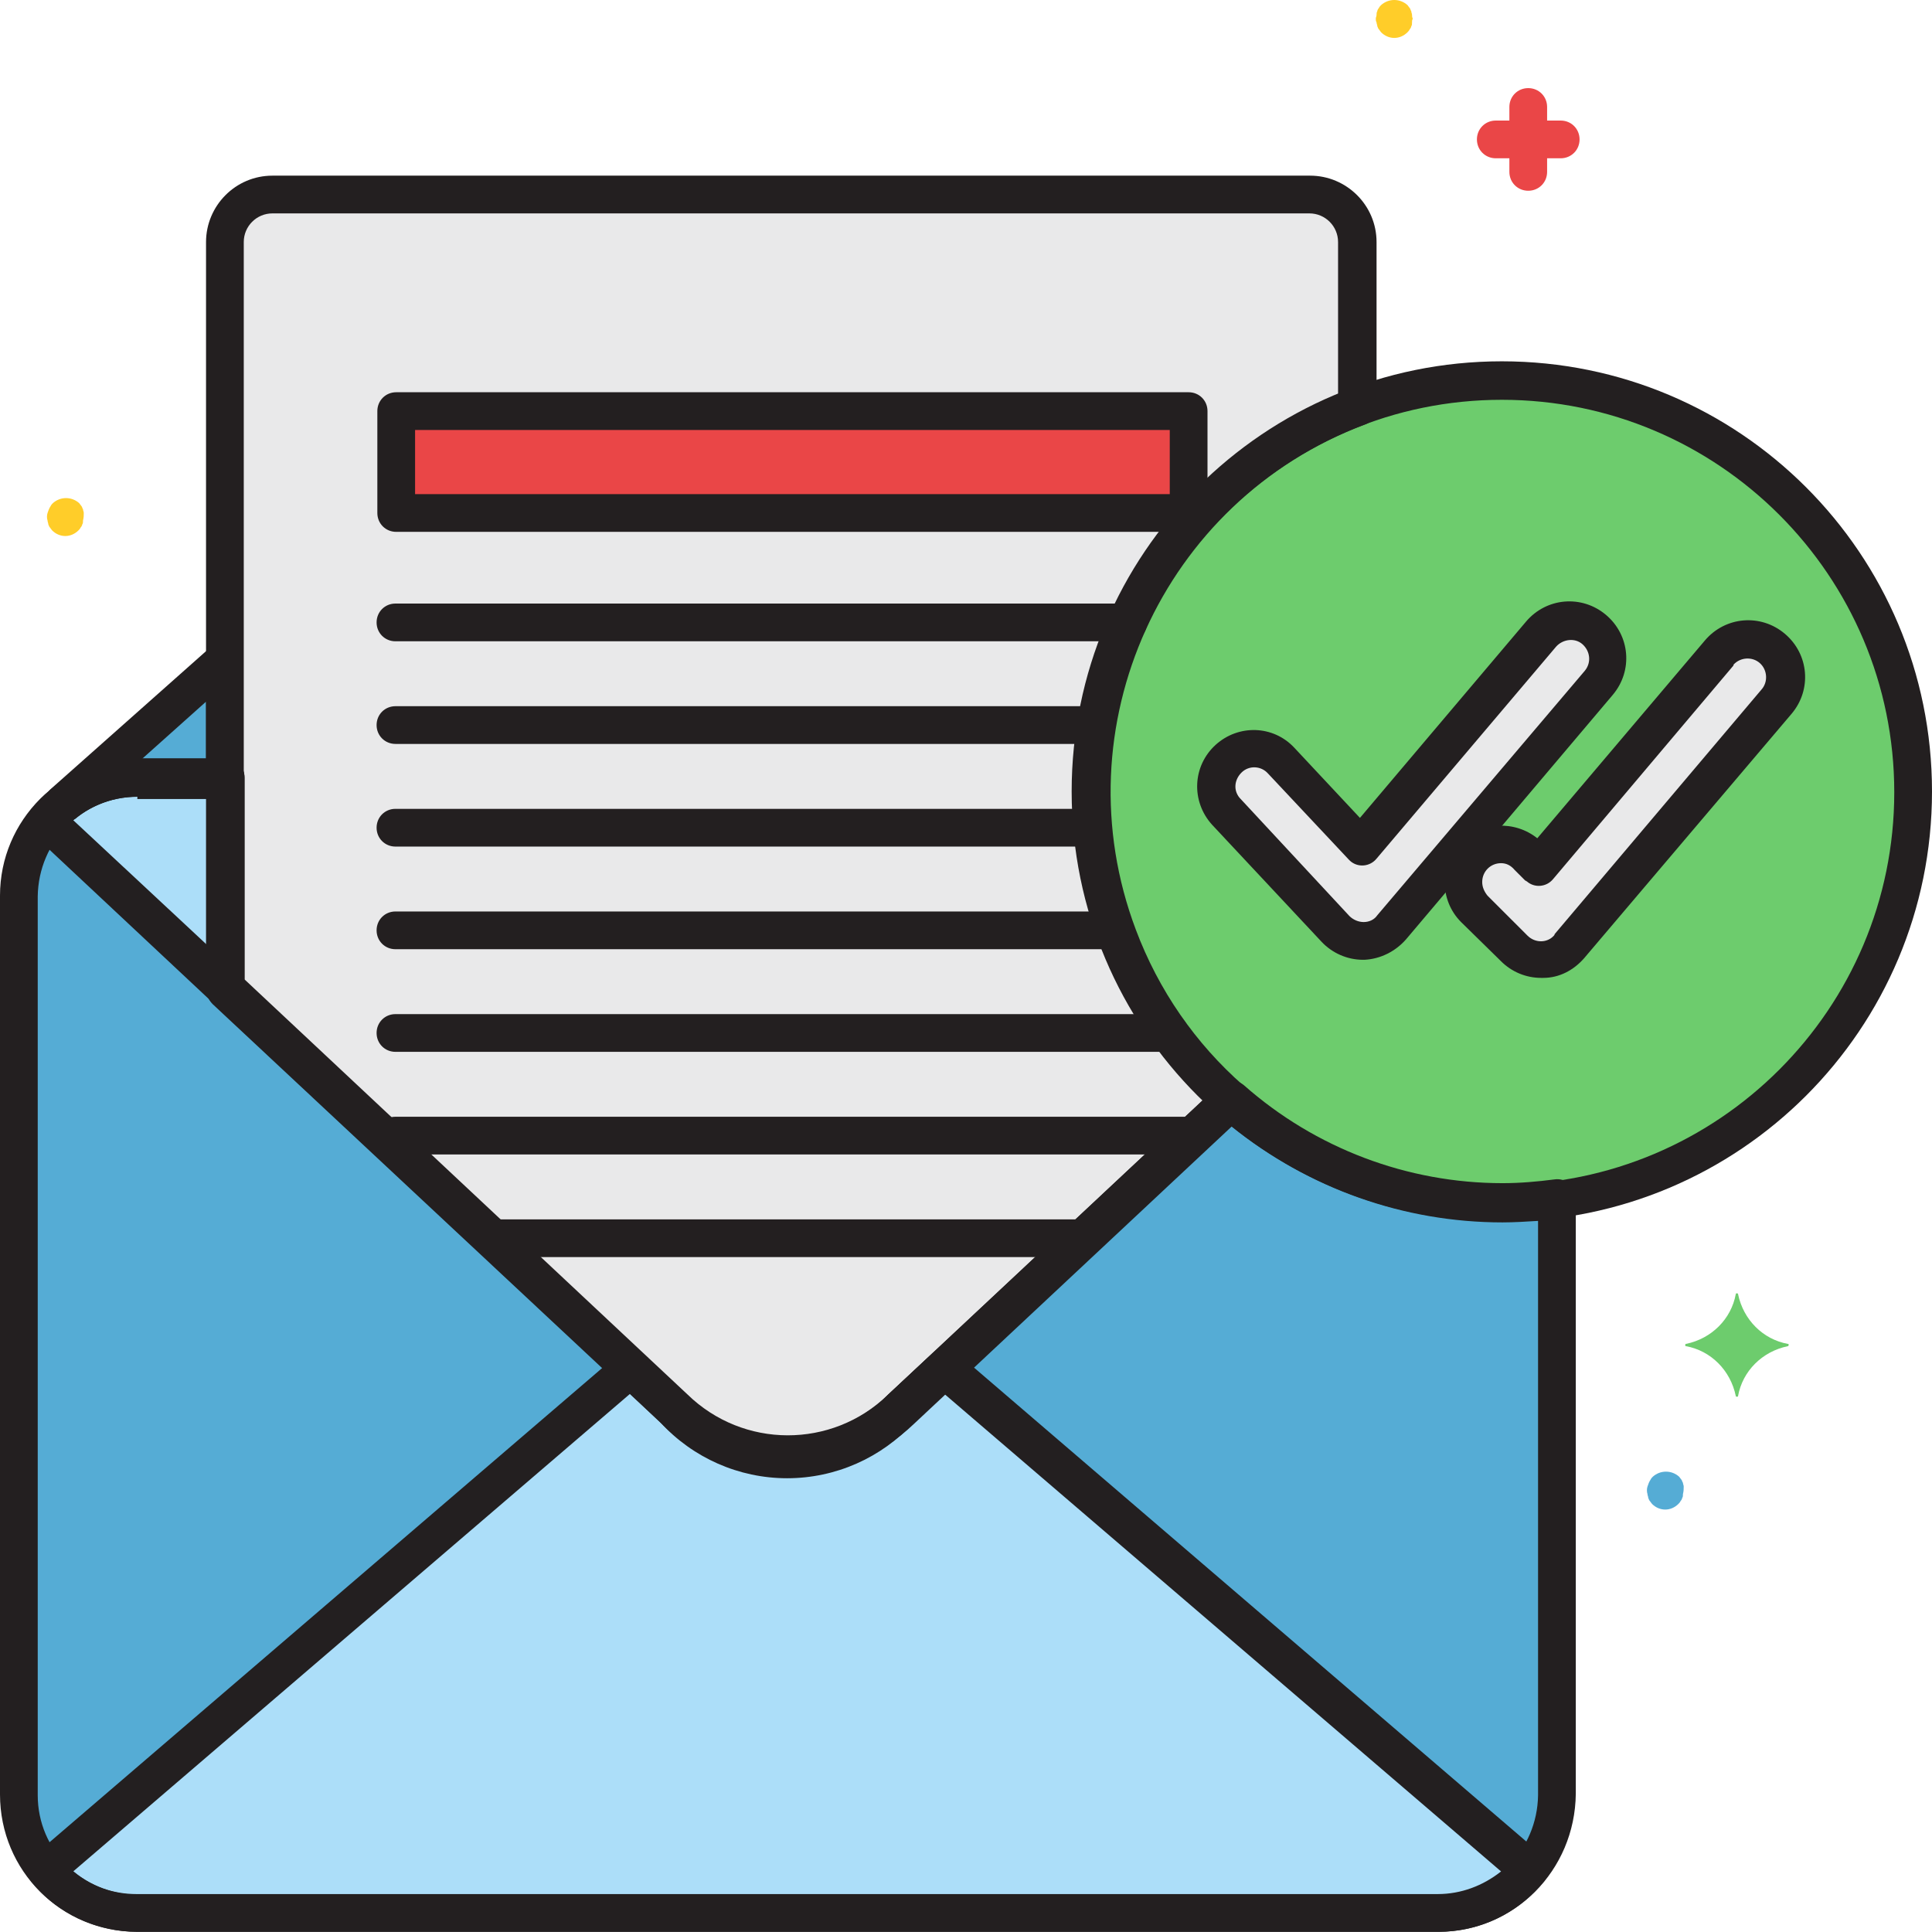 <svg height="512pt" viewBox="0 0 512 512" width="512pt" xmlns="http://www.w3.org/2000/svg"><path d="m398 318.75c-26.602 0-52-9.602-72-27.199l-87.398 81.801c-16.801 16.199-43.203 16.199-60 0l-119-111.402v-55.801h-23.203c-17.199 0-31.398 14-31.398 31.402v238.199c0 17.199 14 31.398 31.398 31.398h344.801c17.199 0 31.402-14 31.402-31.398v-157.801c-5 .402-9.801.801-14.602.801zm0 0" fill="#55acd5"/><path d="m59.602 206.148h-23.203c-9.398 0-18.199 4.203-24.199 11.402l47.402 44.398zm0 0" fill="#acdef9"/><path d="m238.801 373.352c-15 16.598-40.602 17.797-57.199 2.797-1-.797-2-1.797-2.801-2.797l-11.602-10.801-155 133c6 7.199 14.801 11.398 24.199 11.398h344.801c9.402 0 18.199-4.199 24.199-11.398l-155-133zm0 0" fill="#acdef9"/><path d="m36.398 206.148h23.402v-31.199l-42.801 38c5.398-4.398 12.199-6.801 19.398-6.801zm0 0" fill="#55acd5"/><path d="m289.199 209.949c0-45.398 28-86 70.402-102v-43.801c0-7-5.602-12.598-12.602-12.598h-274.801c-7 0-12.598 5.598-12.598 12.598v197.801l119 111.402c16.797 16.199 43.199 16.199 60 0l87.398-81.801c-23.398-20.602-36.801-50.402-36.801-81.602zm0 0" fill="#e9e9ea"/><path d="m105 108.949h210v27h-210zm0 0" fill="#ea4647"/><path d="m507 209.949c0 60.199-48.801 109-109 109s-109-48.801-109-109 48.801-109 109-109 109 48.801 109 109zm0 0" fill="#6dcc6d"/><path d="m354 246.148-29-31c-3.801-4-3.801-10.199.199-14.199 4-3.801 10.199-3.801 14.199.199.203.203.203.203.203.402l21.199 22.598 47.598-56.199c3.602-4.199 9.801-4.801 14-1.199 4.203 3.602 4.801 9.801 1.203 14l-54.801 64.801c-3.602 4.199-9.801 4.801-14 1.199-.402 0-.602-.398-.801-.602zm0 0" fill="#e9e9ea"/><path d="m401.199 251.352-10.598-10.602c-4-3.801-4-10.199-.203-14.199 3.801-4 10.203-4 14.203-.199 0 0 .199.199.199.199l2.801 2.801 47.797-56.602c3.602-4.199 9.801-4.801 14-1.199 4.203 3.598 4.801 9.801 1.203 14l-54.602 65.199c-3.602 4.199-9.801 4.801-14 1.199-.398-.199-.602-.398-.801-.598zm0 0" fill="#e9e9ea"/><path d="m413.602 31.949h-3.602v-3.598c0-2.801-2.199-5-5-5s-5 2.199-5 5v3.598h-3.602c-2.797 0-5 2.199-5 5s2.203 5 5 5h3.602v3.602c0 2.801 2.199 5 5 5s5-2.199 5-5v-3.602h3.602c2.797 0 5-2.199 5-5s-2.203-5-5-5zm0 0" fill="#ea4647"/><path d="m374.199 3.949c0-.398-.199-.598-.199-1-.199-.199-.199-.598-.398-.801-.203-.199-.402-.598-.602-.797-2-1.801-5-1.801-7 0-.199.199-.398.398-.602.797-.199.203-.398.602-.398.801-.199.402-.199.602-.199 1 0 .402-.199.602-.199 1 0 .402 0 .602.199 1 0 .402.199.602.199 1 .199.402.199.602.398.801.203.199.402.602.602.801 2 2 5 2 7 0 .199-.199.398-.402.602-.801.199-.199.398-.602.398-.801.199-.199.199-.598.199-1 0-.398 0-.598.199-1-.199-.398-.199-.801-.199-1zm0 0" fill="#ffcd29"/><path d="m446.199 393.949c0-.398-.199-.598-.199-1-.199-.199-.199-.598-.398-.801-.203-.199-.402-.598-.602-.797-2-1.801-5-1.801-7 0-.199.199-.398.398-.602.797-.398.602-.598 1.203-.797 1.801-.203.602-.203 1.402 0 2 0 .402.199.602.199 1 .199.402.199.602.398.801s.402.602.602.801c2 2 5 2 7 0 .199-.199.398-.402.598-.801.203-.199.402-.602.402-.801.199-.199.199-.598.199-1 .199-.801.199-1.398.199-2zm0 0" fill="#55acd5"/><path d="m22.199 135.949c0-.398-.199-.598-.199-1-.199-.199-.199-.598-.398-.801-.203-.199-.402-.598-.602-.797-2-1.801-5-1.801-7 0-.199.199-.398.398-.602.797-.398.602-.598 1.203-.797 1.801-.203.602-.203 1.402 0 2 0 .402.199.602.199 1 .199.402.199.602.398.801s.402.602.602.801c2 2 5 2 7 0 .199-.199.398-.402.598-.801.203-.199.402-.602.402-.801.199-.199.199-.598.199-1 .199-.801.199-1.398.199-2zm0 0" fill="#ffcd29"/><path d="m473.801 356.148c-6.602-1.199-11.801-6.398-13.199-13.199 0-.199-.203-.199-.402-.199s-.199.199-.199.199c-1.199 6.602-6.398 11.801-13.199 13.199-.199 0-.199.203-.199.402s.199.199.199.199c6.598 1.199 11.801 6.398 13.199 13.199 0 .199.199.199.398.199.203 0 .203-.199.203-.199 1.199-6.598 6.398-11.801 13.199-13.199.199 0 .199-.199.199-.398 0-.203 0-.203-.199-.203zm0 0" fill="#6dcc6d"/><g fill="#231f20"><path d="m398 323.75c-63 0-114-51-114-114s51-114 114-114 114 51 114 114-51 114-114 114zm0-217.801c-57.398 0-104 46.602-104 104 0 57.402 46.602 104 104 104s104-46.598 104-104c0-57.398-46.602-104-104-104zm0 0"/><path d="m59.602 266.949c-1.203 0-2.402-.398-3.402-1.398l-47.398-44.402c-2-1.797-2.199-4.797-.402-6.797 6.801-8.402 17.203-13.203 28-13.203h23.402c2.801 0 5 2.203 5 5v55.801c-.199 2.801-2.402 5-5.199 5zm-40.203-49.598 35.402 33v-39.402h-18.402c-6.398.199-12.398 2.402-17 6.402zm0 0"/><path d="m381.199 511.949h-344.801c-10.797 0-21.199-4.801-28-13.199-1.797-2.199-1.398-5.199.602-7l155-133c2-1.602 4.801-1.602 6.602.199l11.598 10.801c.199 0 .199.199.199.199 13.203 14.602 35.602 15.602 50.203 2.402.797-.801 1.598-1.602 2.398-2.402l.398-.398 11.602-10.801c1.801-1.801 4.801-1.801 6.602-.199l155 133c2 1.801 2.398 4.801.598 7-7 8.598-17.199 13.398-28 13.398zm-361.801-16c4.801 4 10.602 6 16.801 6h344.801c6.199 0 12-2.199 16.801-6l-147.602-126.598-8 7.598c-8.598 9.402-20.801 14.801-33.598 14.801-12.801 0-25-5.398-33.602-14.801l-8-7.598zm219.402-122.598"/><path d="m16.801 217.949c-2.801 0-5-2.199-5-5 0-1.398.598-2.801 1.598-3.801l42.801-38c2-1.797 5.199-1.598 7 .402.801 1 1.199 2 1.199 3.398v31.199c0 2.801-2.199 5-5 5h-23c-6 0-11.797 2-16.398 5.801-1 .602-2 1-3.199 1zm20.801-16.801h17v-15.199zm0 0"/><path d="m208.801 390.551c-12.602 0-24.602-4.801-33.602-13.602l-119-111.199c-1-1-1.598-2.199-1.598-3.602v-198c0-9.598 7.797-17.598 17.598-17.598h275c9.602 0 17.602 7.801 17.602 17.598v43.801c0 2-1.199 4-3.199 4.602-53.602 20.199-80.801 80.199-60.602 133.801 6 16 15.801 30.199 28.602 41.398 2 1.801 2.199 5 .398 7-.199.199-.199.199-.398.398l-87.402 81.801c-9 8.801-21 13.602-33.398 13.602zm-144.199-130.801 117.398 110c7 7 16.602 11 26.602 10.801h.199c9.801 0 19.398-3.801 26.398-10.801l83.602-78.199c-45.199-43.801-46.199-115.801-2.602-161 10.801-11.199 24-20 38.402-26v-40.402c0-4.199-3.402-7.598-7.602-7.598h-274.801c-4.199 0-7.598 3.398-7.598 7.598zm0 0"/><path d="m381.199 511.949h-344.801c-20.199 0-36.398-16.199-36.398-36.398v-238.199c0-20 16.199-36.203 36.398-36.402h23.402c2.801 0 5 2.199 5 5v53.602l117.398 110c14.801 14.398 38.199 14.398 53 .199l87.602-82c1.801-1.801 4.801-1.801 6.801-.199 19 16.801 43.398 26 68.598 26 4.602 0 9.199-.402 13.801-1 2.801-.402 5.199 1.598 5.602 4.398v.602 157.801c-.203 20.398-16.402 36.598-36.402 36.598zm-344.801-300.801c-14.598 0-26.199 11.801-26.398 26.402v238.199c0 14.602 11.801 26.199 26.398 26.398h344.801c14.602 0 26.199-11.797 26.402-26.398v-152.199c-3.203.199-6.402.398-9.402.398-26.199 0-51.398-9-71.801-25.398l-84.199 78.801c-9 8.598-20.801 13.598-33.199 13.598h-.199c-12.602.199-24.602-4.801-33.402-13.598l-119-111.203c-1-1-1.598-2.199-1.598-3.598v-50.801h-18.402zm0 0"/><path d="m361.199 254.352c-4.199 0-8.199-1.801-11-4.801l-29-31c-5.598-6.199-5.199-15.602 1-21.199 6-5.402 15.199-5.203 20.801.797l17.398 18.602 44-52c5.402-6.398 14.801-7.199 21.203-1.801 6.398 5.402 7.199 14.801 1.797 21.199l-54.797 64.801c-2.801 3.199-6.801 5.199-11 5.402zm-3.598-11.602c1 1 2.398 1.602 3.797 1.602 1.402 0 2.801-.602 3.602-1.801l55-64.801c1.801-2.199 1.398-5.199-.602-7s-5.199-1.398-7 .602l-47.598 56.199c-1.801 2.199-5 2.398-7 .598-.199-.199-.199-.199-.402-.398l-21.398-22.801c-1.801-2-5-2.199-7-.199s-2.199 5-.199 7zm0 0"/><path d="m408.398 259.148c-4 0-7.797-1.598-10.598-4.398l-10.602-10.398c-5.801-5.801-5.801-15.402 0-21.203 5.402-5.398 14.199-5.797 20.199-1l44.402-52.398c5.398-6.398 14.801-7.199 21.199-1.801 6.398 5.402 7.199 14.801 1.801 21.199l-55 64.801c-2.801 3.199-6.602 5.199-10.801 5.199-.199 0-.398 0-.602 0zm-10.598-30.398c-2.801 0-5 2.199-5 5 0 1.398.598 2.602 1.398 3.602l10.602 10.598c2 2 5.199 2 7 0 0 0 .199-.199.199-.398l54.801-64.801c1.801-2 1.598-5.199-.402-7s-5.199-1.602-7 .398v.203l-47.797 56.598c-1.801 2.199-5 2.402-7 .602-.203 0-.203-.199-.402-.199l-2.801-2.801c-1-1.199-2.199-1.801-3.598-1.801zm0 0"/><path d="m289.602 224.352h-184.801c-2.801 0-5-2.203-5-5 0-2.801 2.199-5 5-5h184.801c2.797 0 5 2.199 5 5 0 2.797-2.203 5-5 5zm0 0"/><path d="m290.602 197.148h-185.801c-2.801 0-5-2.199-5-5 0-2.797 2.199-5 5-5h185.801c2.797 0 5 2.203 5 5 0 2.801-2.203 5-5 5zm0 0"/><path d="m299 169.949h-194.199c-2.801 0-5-2.199-5-5s2.199-5 5-5h194.199c2.801 0 5 2.199 5 5s-2.199 5-5 5zm0 0"/><path d="m310 278.75h-205.199c-2.801 0-5-2.199-5-5s2.199-5 5-5h205.199c2.801 0 5 2.199 5 5s-2.398 5-5 5zm0 0"/><path d="m314.398 305.949h-209.598c-2.801 0-5-2.199-5-5s2.199-5 5-5h209.598c2.801 0 5 2.199 5 5s-2.398 5-5 5zm0 0"/><path d="m295.602 251.551h-190.801c-2.801 0-5-2.199-5-5s2.199-5 5-5h190.801c2.797 0 5 2.199 5 5s-2.402 5-5 5zm0 0"/><path d="m287 333.148h-156.602c-2.797 0-5-2.199-5-5 0-2.797 2.203-5 5-5h156.801c2.801 0 5 2.203 5 5 0 2.801-2.398 5-5.199 5zm0 0"/><path d="m315 140.949h-210c-2.801 0-5-2.199-5-5v-27c0-2.801 2.199-5 5-5h210c2.801 0 5 2.199 5 5v27c0 2.801-2.199 5-5 5zm-205-10h200v-17h-200zm0 0"/></g></svg>